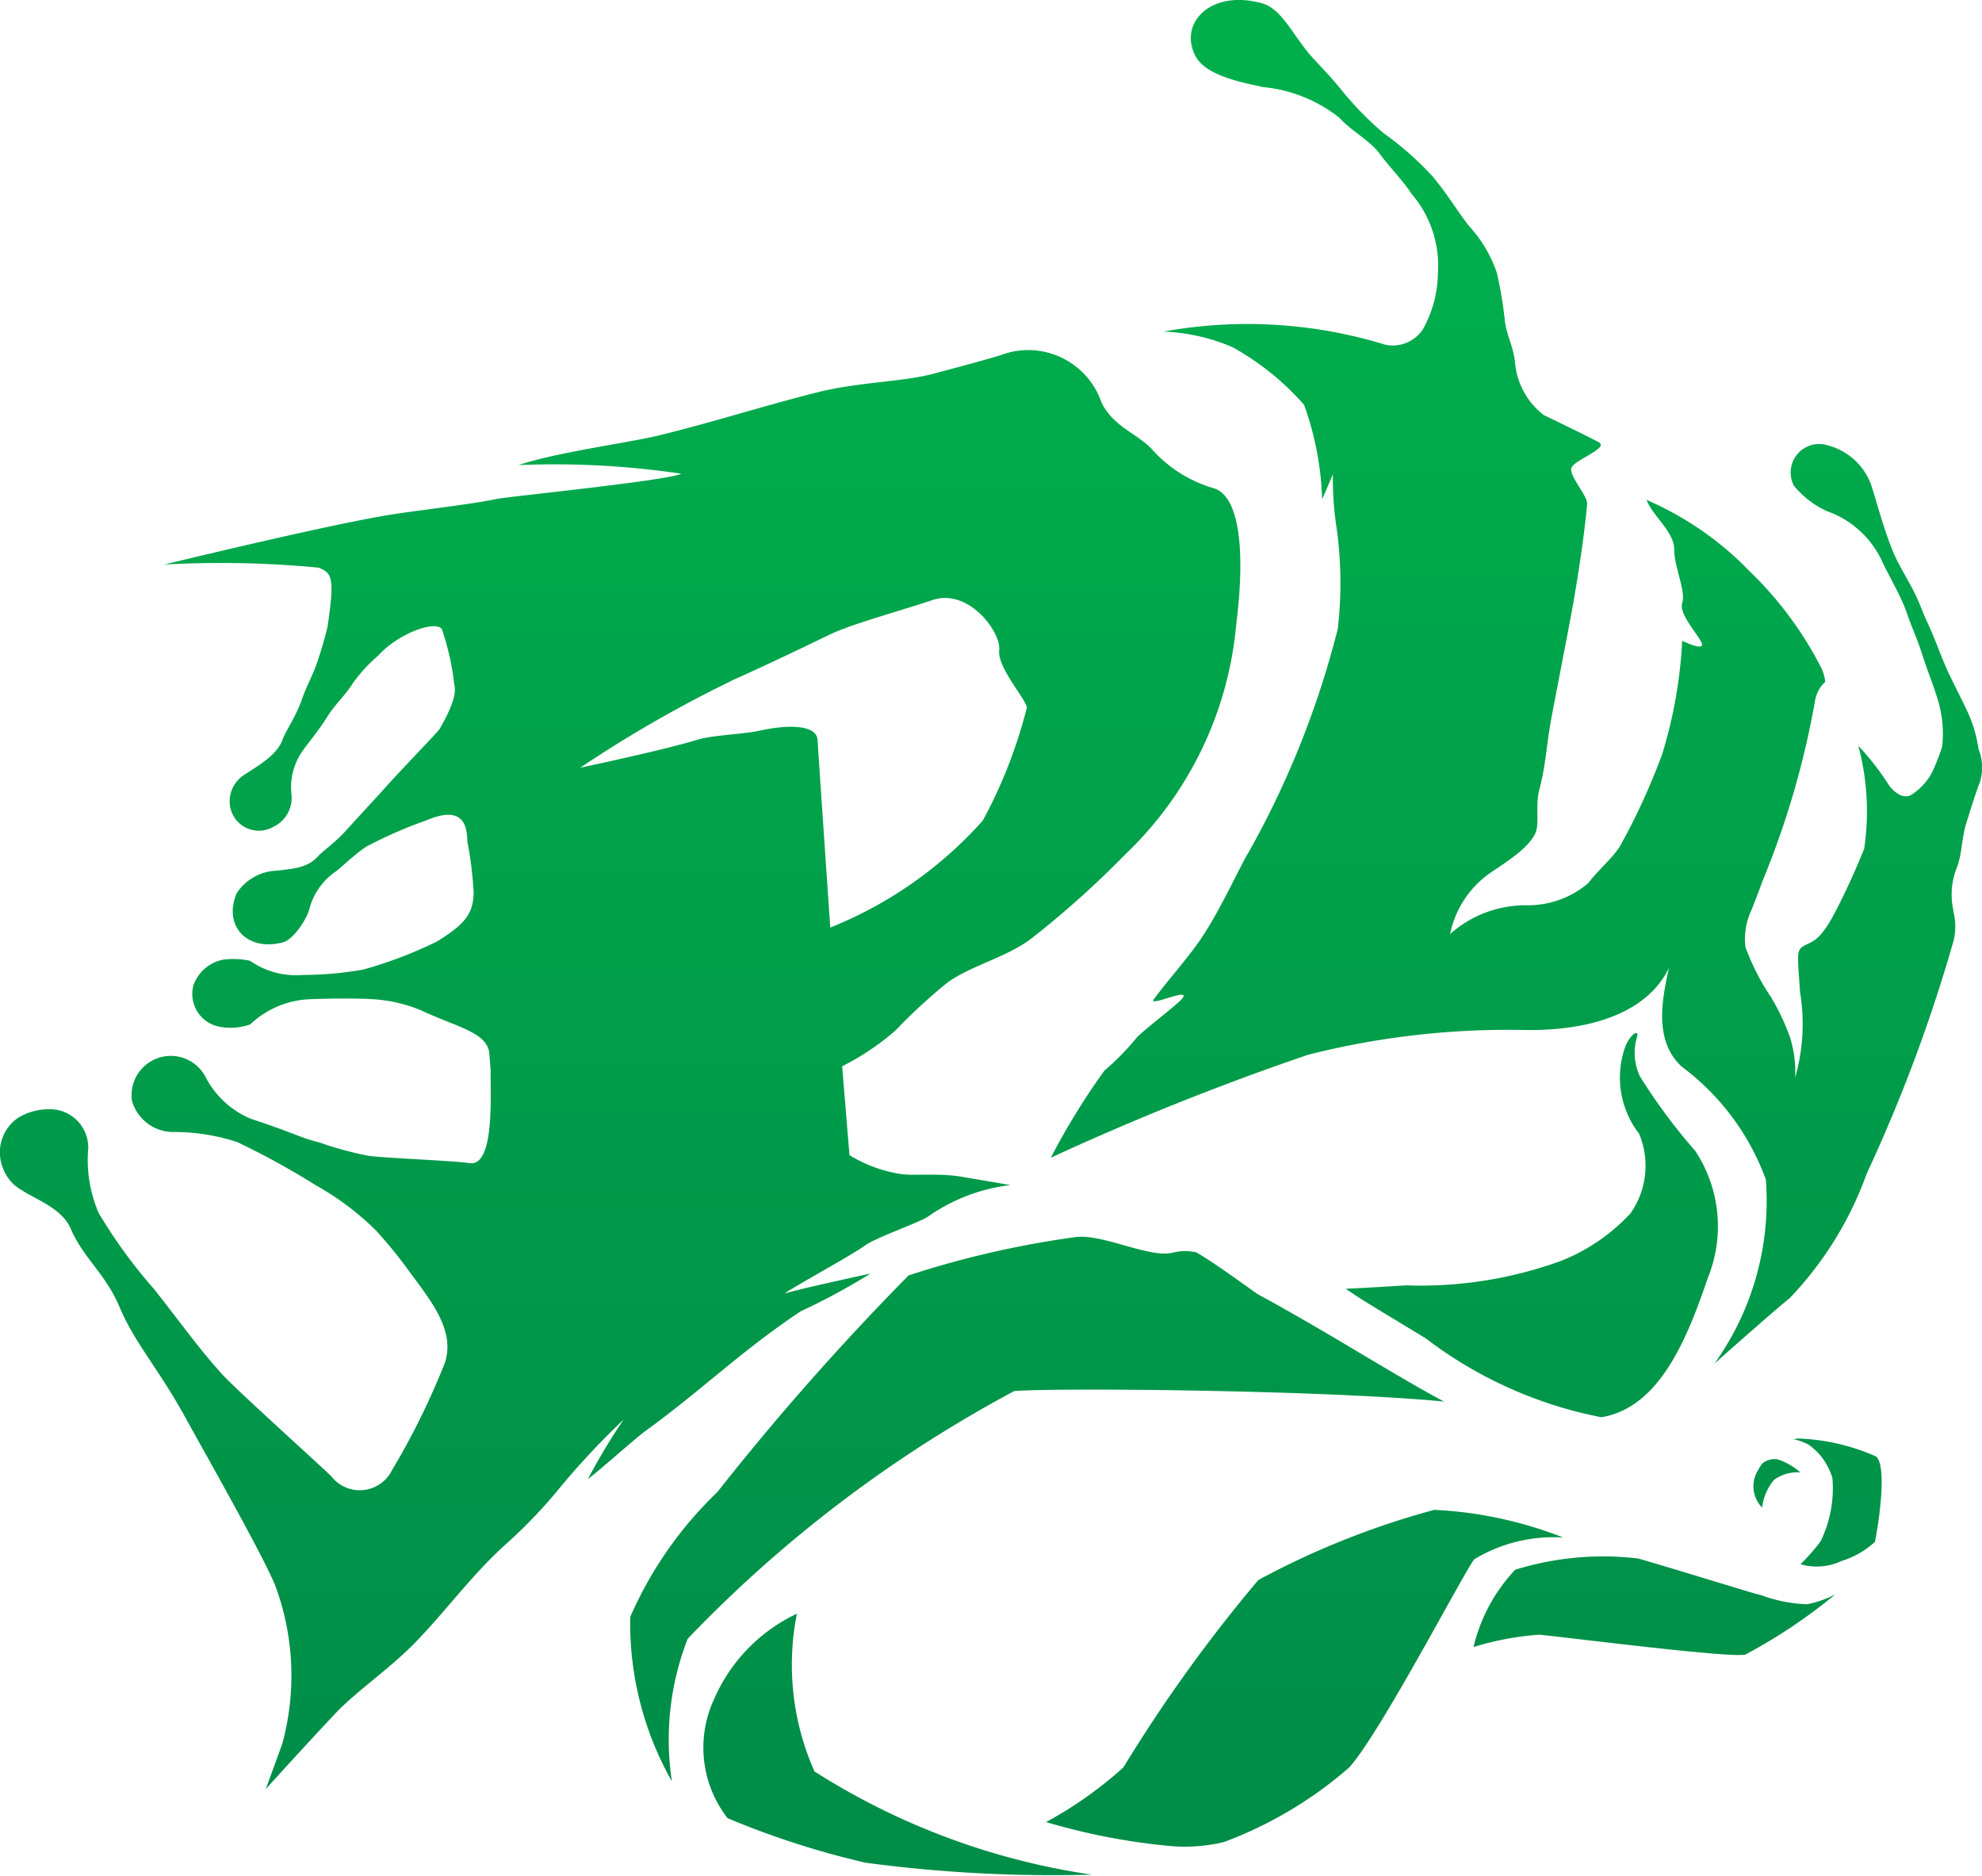 <svg id="Layer_1" data-name="Layer 1" xmlns="http://www.w3.org/2000/svg" xmlns:xlink="http://www.w3.org/1999/xlink" viewBox="0 0 12.177 11.524"><defs><style>.cls-1{fill:url(#linear-gradient);}.cls-2{fill:url(#linear-gradient-2);}.cls-3{fill:url(#linear-gradient-3);}.cls-4{fill:url(#linear-gradient-4);}.cls-5{fill:url(#linear-gradient-5);}.cls-6{fill:url(#linear-gradient-6);}.cls-7{fill:url(#linear-gradient-7);}.cls-8{fill:url(#linear-gradient-8);}.cls-9{fill:url(#linear-gradient-9);}</style><linearGradient id="linear-gradient" x1="5.048" y1="2.898" x2="5.048" y2="12.911" gradientUnits="userSpaceOnUse"><stop offset="0" stop-color="#00af4c"/><stop offset="1" stop-color="#008d48"/></linearGradient><linearGradient id="linear-gradient-2" x1="10.552" y1="2.791" x2="10.552" y2="12.951" xlink:href="#linear-gradient"/><linearGradient id="linear-gradient-3" x1="7.607" y1="2.898" x2="7.607" y2="12.911" xlink:href="#linear-gradient"/><linearGradient id="linear-gradient-4" x1="10.648" y1="2.898" x2="10.648" y2="12.911" xlink:href="#linear-gradient"/><linearGradient id="linear-gradient-5" x1="6.754" y1="2.898" x2="6.754" y2="12.911" xlink:href="#linear-gradient"/><linearGradient id="linear-gradient-6" x1="9.253" y1="2.898" x2="9.253" y2="12.911" xlink:href="#linear-gradient"/><linearGradient id="linear-gradient-7" x1="11.401" y1="2.898" x2="11.401" y2="12.911" xlink:href="#linear-gradient"/><linearGradient id="linear-gradient-8" x1="12.528" y1="2.898" x2="12.528" y2="12.911" xlink:href="#linear-gradient"/><linearGradient id="linear-gradient-9" x1="12.155" y1="2.898" x2="12.155" y2="12.911" xlink:href="#linear-gradient"/></defs><path class="cls-1" d="M5.2,10.593c.341-.246.591-.494.958-.738a4.006,4.006,0,0,0,.429-.232c-.07.016-.425.092-.528.123.024-.023.423-.242.489-.292.069-.052.328-.139.391-.18A1.104,1.104,0,0,1,7.446,9.08s-.145-.025-.305-.052c-.133-.022-.282-.005-.362-.015a.848.848,0,0,1-.322-.117L6.412,8.35A1.567,1.567,0,0,0,6.74,8.13a3.409,3.409,0,0,1,.32-.295c.153-.108.359-.152.515-.27a5.822,5.822,0,0,0,.577-.517,2.224,2.224,0,0,0,.681-1.411c.061-.487.012-.803-.146-.84A.814.814,0,0,1,8.31,4.554c-.097-.097-.231-.134-.304-.28a.476.476,0,0,0-.621-.292c-.08.025-.228.065-.417.115-.186.049-.462.051-.704.112-.339.085-.649.186-.983.267-.181.044-.623.102-.857.181a5.318,5.318,0,0,1,1,.053c-.079.042-1.059.14-1.128.154-.188.039-.52.073-.708.106-.422.074-1.341.298-1.341.298a6.3,6.3,0,0,1,.948.019c.085.034.099.062.056.36a2.263,2.263,0,0,1-.065.223c-.026.079-.065.144-.093.226-.035.102-.101.197-.119.247-.033.094-.144.157-.231.214A.194.194,0,0,0,2.65,6.742a.179.179,0,0,0,.266.138.197.197,0,0,0,.113-.197.387.387,0,0,1,.062-.261c.025-.04.098-.123.159-.221.045-.072.11-.131.154-.201A.908.908,0,0,1,3.559,5.83c.128-.143.364-.224.395-.162a1.605,1.605,0,0,1,.072.314c.002.04.039.077-.087.296-.012.02-.215.227-.342.369-.074.082-.172.187-.236.258s-.143.126-.168.154c-.062.07-.144.078-.263.09a.307.307,0,0,0-.236.135c-.087.194.053.364.282.305.064-.017.141-.135.161-.198a.403.403,0,0,1,.156-.232c.031-.019.111-.101.195-.158a2.738,2.738,0,0,1,.371-.162c.256-.11.247.079.251.134a2.191,2.191,0,0,1,.038.315c-.005.12-.044.185-.228.297a2.635,2.635,0,0,1-.45.171,2.125,2.125,0,0,1-.368.033.495.495,0,0,1-.328-.087.498.498,0,0,0-.164-.007.243.243,0,0,0-.184.159.205.205,0,0,0,.171.255.359.359,0,0,0,.178-.016.567.567,0,0,1,.338-.153c.049-.004.287-.01.413-.002a.918.918,0,0,1,.298.068c.221.104.403.134.42.261l.009.116c-.005.126.029.588-.132.562-.096-.015-.536-.032-.62-.045a2.134,2.134,0,0,1-.298-.081c-.127-.032-.147-.055-.426-.147A.554.554,0,0,1,2.5,8.414a.241.241,0,0,0-.451.149.264.264,0,0,0,.25.191,1.238,1.238,0,0,1,.397.062,4.789,4.789,0,0,1,.482.265,1.716,1.716,0,0,1,.368.276,2.796,2.796,0,0,1,.207.254c.143.193.278.362.22.556a4.524,4.524,0,0,1-.327.665.221.221,0,0,1-.374.035c-.187-.175-.59-.537-.671-.627-.135-.149-.232-.286-.413-.517a3.118,3.118,0,0,1-.344-.472A.824.824,0,0,1,1.78,8.856a.235.235,0,0,0-.213-.241.368.368,0,0,0-.22.053.259.259,0,0,0-.11.213.281.281,0,0,0,.085.195c.099.085.289.129.351.273.078.181.213.275.299.479.094.224.238.376.405.68.1.183.493.873.556,1.043a1.59,1.59,0,0,1,.039.962l-.101.277c.067-.074.221-.244.428-.465.126-.133.319-.263.477-.422.187-.188.343-.408.553-.602a3.054,3.054,0,0,0,.357-.372A4.773,4.773,0,0,1,5.07,10.52a3.661,3.661,0,0,0-.22.366C4.908,10.844,5.145,10.633,5.2,10.593Zm.54-4.615c.307-.137.594-.281.634-.297.155-.064.421-.137.594-.195.222-.074.421.198.409.307s.158.292.17.353a2.987,2.987,0,0,1-.271.695,2.502,2.502,0,0,1-.937.657s-.072-1.047-.078-1.152c-.004-.083-.146-.103-.354-.058-.109.024-.287.026-.391.058-.205.063-.713.17-.713.17A7.701,7.701,0,0,1,5.741,5.978Z" transform="translate(-1.238 -1.8)"/><path class="cls-2" d="M13.393,6.4a.787.787,0,0,0-.055-.201c-.035-.08-.082-.166-.132-.273-.044-.095-.078-.2-.126-.301-.027-.057-.045-.112-.072-.168-.034-.071-.09-.162-.121-.227-.067-.138-.135-.406-.158-.465a.389.389,0,0,0-.261-.229.175.175,0,0,0-.209.247.556.556,0,0,0,.206.158.587.587,0,0,1,.328.29c.04.09.124.229.159.331.032.095.061.152.091.244.039.122.081.221.107.316a.706.706,0,0,1,.02.265,1.262,1.262,0,0,1-.063.16.365.365,0,0,1-.112.126c-.06.051-.125-.015-.148-.044a1.67,1.67,0,0,0-.192-.248,1.551,1.551,0,0,1,.036.633c-.035.088-.1.239-.176.385-.099.192-.148.183-.191.21a.063.063,0,0,0-.038.059c-.004.044.008.167.011.226a1.196,1.196,0,0,1-.03.526.703.703,0,0,0-.033-.252,1.38,1.38,0,0,0-.115-.242,1.441,1.441,0,0,1-.157-.307.41.41,0,0,1,.035-.225c.01-.022.051-.131.07-.183a5.303,5.303,0,0,0,.321-1.099.207.207,0,0,1,.064-.124.271.271,0,0,0-.03-.096,2.233,2.233,0,0,0-.435-.583,1.953,1.953,0,0,0-.633-.438c.036.097.17.195.17.304s.073.256.049.329.122.219.122.256-.122-.024-.122-.024a2.847,2.847,0,0,1-.122.694,3.992,3.992,0,0,1-.259.566c-.041.07-.137.15-.196.229a.571.571,0,0,1-.382.136.698.698,0,0,0-.467.177.606.606,0,0,1,.256-.382c.092-.062.234-.151.271-.245.021-.055-.003-.17.021-.259.042-.16.041-.258.074-.438.026-.143.11-.565.138-.727.044-.253.074-.488.082-.592.003-.049-.11-.17-.097-.219s.231-.122.17-.158c-.021-.013-.158-.081-.339-.168a.456.456,0,0,1-.177-.324c-.01-.095-.053-.174-.062-.251a2.41,2.41,0,0,0-.05-.3.809.809,0,0,0-.169-.285c-.071-.088-.121-.18-.224-.305a1.926,1.926,0,0,0-.301-.266,1.958,1.958,0,0,1-.272-.281c-.09-.107-.159-.173-.193-.215-.106-.131-.169-.271-.284-.303-.317-.087-.514.124-.408.325.065.123.298.164.416.19a.891.891,0,0,1,.47.19c.06.071.187.139.246.22.054.075.15.173.193.243a.678.678,0,0,1,.164.496.719.719,0,0,1-.094.342.222.222,0,0,1-.231.091l-.023-.007a2.882,2.882,0,0,0-1.338-.073,1.186,1.186,0,0,1,.423.095,1.645,1.645,0,0,1,.441.355,1.877,1.877,0,0,1,.111.58c.017-.038.046-.106.066-.154a1.976,1.976,0,0,0,.022.325,2.437,2.437,0,0,1,.008.625,5.582,5.582,0,0,1-.548,1.373c-.053.084-.186.385-.315.563-.09.124-.189.233-.267.339-.04.054.241-.082.172-.001-.033.038-.255.207-.281.242a1.593,1.593,0,0,1-.195.198,4.266,4.266,0,0,0-.329.535,16.316,16.316,0,0,1,1.582-.633,5.008,5.008,0,0,1,1.317-.152c.156.003.711.003.899-.381-.042.188-.096.448.079.607a1.508,1.508,0,0,1,.516.693,1.716,1.716,0,0,1-.316,1.131s.341-.304.462-.402a2.165,2.165,0,0,0,.474-.766,9.671,9.671,0,0,0,.535-1.436.374.374,0,0,0-.003-.174l.002.001a.445.445,0,0,1,.021-.274c.032-.088.028-.184.06-.281.025-.077.055-.179.081-.243A.302.302,0,0,0,13.393,6.4Z" transform="translate(-1.238 -1.8)"/><path class="cls-3" d="M10.111,10.41c-.136-.071-.303-.171-.489-.281-.201-.12-.427-.254-.657-.379-.015-.008-.259-.19-.378-.257a.311.311,0,0,0-.144.002c-.146.036-.431-.119-.601-.095A5.83,5.83,0,0,0,6.82,9.635,16.04,16.04,0,0,0,5.645,10.966a2.382,2.382,0,0,0-.535.767,1.972,1.972,0,0,0,.256,1.01,1.706,1.706,0,0,1,.097-.876A7.987,7.987,0,0,1,7.47,10.345C7.793,10.323,9.422,10.342,10.111,10.41Z" transform="translate(-1.238 -1.8)"/><path class="cls-4" d="M11.654,8.871a3.56,3.56,0,0,1-.34-.458.335.335,0,0,1-.018-.244c.013-.048-.04-.018-.072.059a.563.563,0,0,0,.084.536.508.508,0,0,1-.053.49,1.159,1.159,0,0,1-.438.296,2.532,2.532,0,0,1-.941.146c-.144.009-.261.016-.37.021.11.076.18.115.492.305a2.592,2.592,0,0,0,1.078.484c.361-.058.531-.493.655-.857A.841.841,0,0,0,11.654,8.871Z" transform="translate(-1.238 -1.8)"/><path class="cls-5" d="M6.242,12.682a1.611,1.611,0,0,1-.108-.969,1.036,1.036,0,0,0-.508.523.706.706,0,0,0,.082.733,5.182,5.182,0,0,0,.85.274,8.693,8.693,0,0,0,1.387.073A4.338,4.338,0,0,1,6.242,12.682Z" transform="translate(-1.238 -1.8)"/><path class="cls-6" d="M10.05,11.075a5.024,5.024,0,0,0-1.081.431A9.239,9.239,0,0,0,8.14,12.657a2.459,2.459,0,0,1-.475.336,3.958,3.958,0,0,0,.772.148,1.045,1.045,0,0,0,.32-.025,2.498,2.498,0,0,0,.771-.459c.195-.219.694-1.18.767-1.278a.942.942,0,0,1,.547-.134A2.492,2.492,0,0,0,10.05,11.075Z" transform="translate(-1.238 -1.8)"/><path class="cls-7" d="M12.34,11.655a.9.9,0,0,1-.282-.056c-.042-.008-.396-.12-.754-.225a1.824,1.824,0,0,0-.757.069,1.039,1.039,0,0,0-.256.475,1.767,1.767,0,0,1,.405-.076c.134.012,1.18.146,1.265.122a3.274,3.274,0,0,0,.553-.37A.628.628,0,0,1,12.34,11.655Z" transform="translate(-1.238 -1.8)"/><path class="cls-8" d="M12.496,10.88a.742.742,0,0,1-.073.389,1.236,1.236,0,0,1-.123.14.355.355,0,0,0,.25-.019.546.546,0,0,0,.207-.118c.034-.172.07-.473.007-.525a1.287,1.287,0,0,0-.474-.11.09.09,0,0,0-.03.005.322.322,0,0,1,.09.033A.383.383,0,0,1,12.496,10.88Z" transform="translate(-1.238 -1.8)"/><path class="cls-9" d="M12.16,10.765a.118.118,0,0,0-.098.028c-.007.012-.017.027-.022.037a.187.187,0,0,0,.024.231.328.328,0,0,1,.073-.17.247.247,0,0,1,.162-.046A.401.401,0,0,0,12.16,10.765Z" transform="translate(-1.238 -1.8)"/></svg>